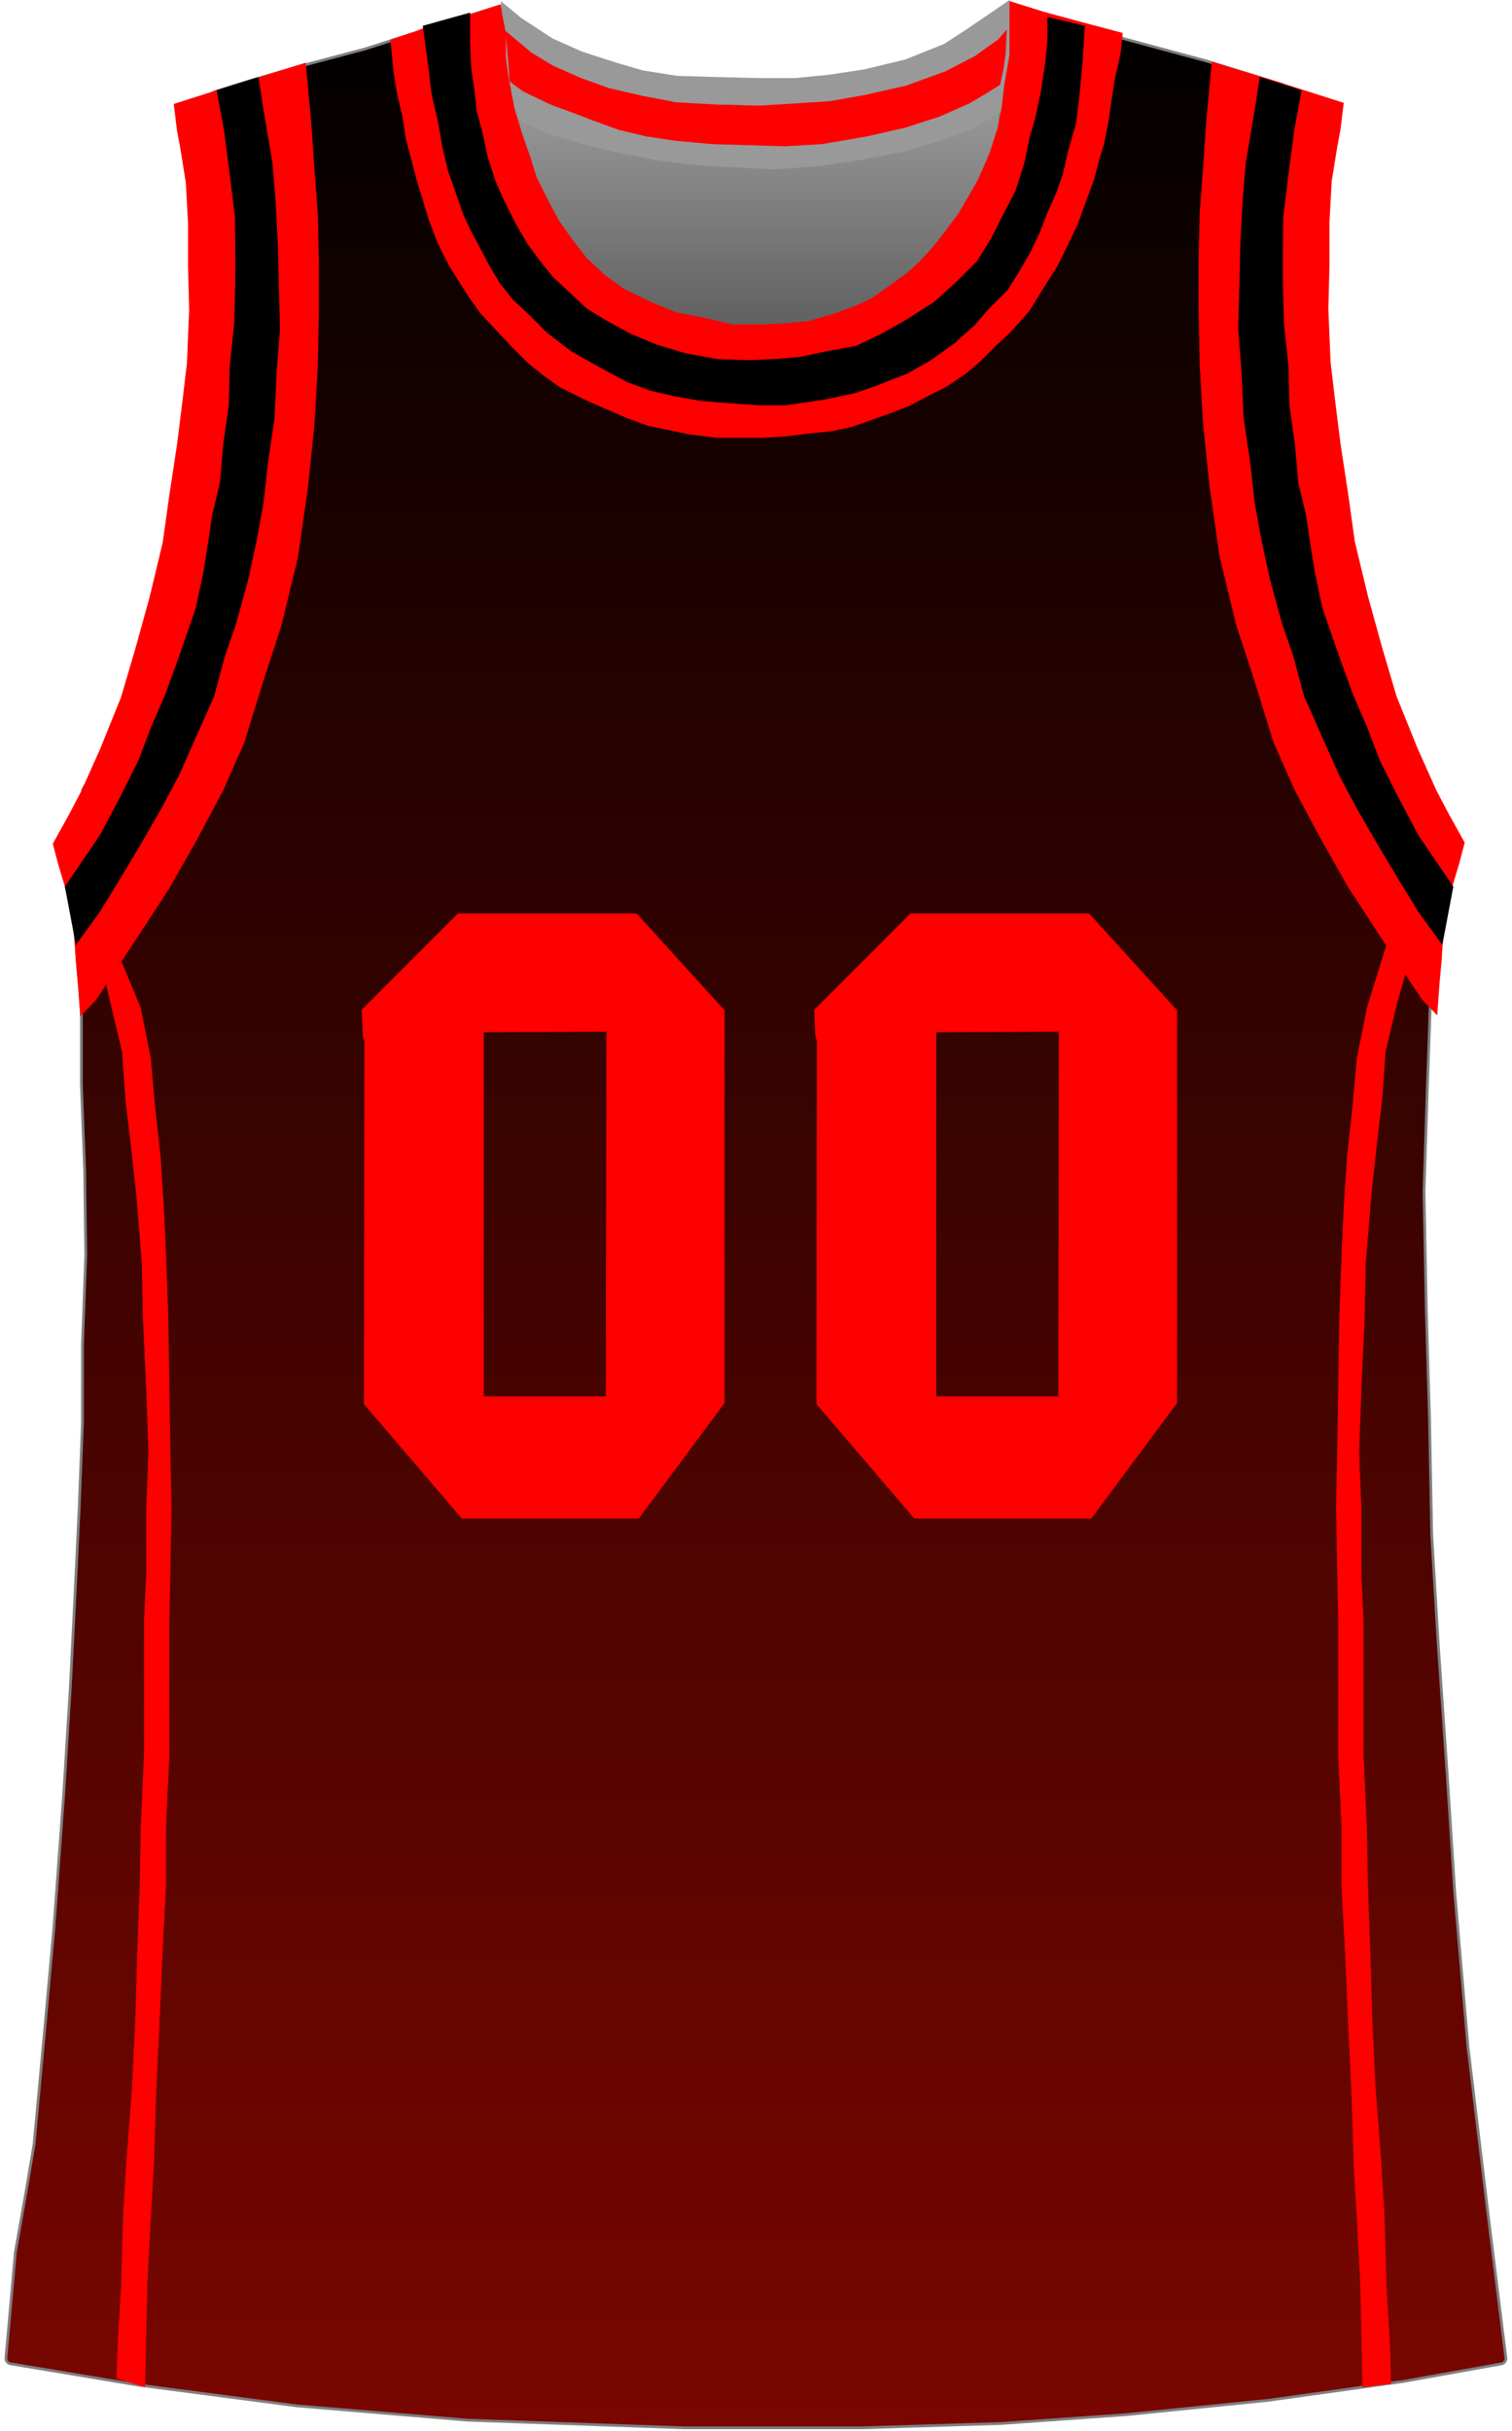 <?xml version="1.0" encoding="UTF-8" standalone="no"?>
<!DOCTYPE svg PUBLIC "-//W3C//DTD SVG 1.1//EN" "http://www.w3.org/Graphics/SVG/1.1/DTD/svg11.dtd">
<svg xmlns:xl="http://www.w3.org/1999/xlink" xmlns:dc="http://purl.org/dc/elements/1.1/" xmlns="http://www.w3.org/2000/svg" version="1.1" viewBox="23 686 275 442" width="275" height="442">
  <defs>
    <linearGradient x1="0" x2="1" id="Gradient" gradientUnits="userSpaceOnUse">
      <stop offset="0" stop-color="#a5a5a5"/>
      <stop offset="1" stop-color="#333"/>
    </linearGradient>
    <linearGradient id="Obj_Gradient" xl:href="#Gradient" gradientTransform="translate(157.45 696) rotate(90) scale(81.8)"/>
    <linearGradient x1="0" x2="1" id="Gradient_2" gradientUnits="userSpaceOnUse">
      <stop offset="0" stop-color="black"/>
      <stop offset="1" stop-color="#7b0600"/>
    </linearGradient>
    <linearGradient id="Obj_Gradient_2" xl:href="#Gradient_2" gradientTransform="translate(160.5 686.75) rotate(90) scale(440.659)"/>
  </defs>
  <g id="Miami" stroke-opacity="1" fill-opacity="1" stroke-dasharray="none" fill="none" stroke="none">
    <title>Miami</title>
    <g id="Miami_Layer_1">
      <title>Layer 1</title>
      <g id="Graphic_15">
        <path d="M 108.7 696 L 153.1 703.8 L 179.9 705.2 L 208.7 697.6 L 210.4 760 L 165.4 777.8 L 113.8 769.2 L 115.7 740.8 L 110.7 723.8 L 104.5 712.6 Z" fill="url(#Obj_Gradient)"/>
        <path d="M 108.7 696 L 153.1 703.8 L 179.9 705.2 L 208.7 697.6 L 210.4 760 L 165.4 777.8 L 113.8 769.2 L 115.7 740.8 L 110.7 723.8 L 104.5 712.6 Z" stroke="black" stroke-linecap="round" stroke-linejoin="round" stroke-width="1"/>
      </g>
      <g id="Graphic_14">
        <path d="M 24.914 1115.762 L 47.983 1119.606 C 47.994 1119.608 48.006 1119.61 48.017 1119.611 L 76.977 1123.406 C 76.992 1123.408 77.008 1123.41 77.023 1123.411 L 107.976 1126.007 C 107.992 1126.009 108.008 1126.009 108.024 1126.01 L 147.582 1127.409 C 147.594 1127.409 147.606 1127.409 147.618 1127.409 L 179.584 1127.409 C 179.595 1127.409 179.605 1127.409 179.616 1127.409 L 205.18 1126.61 C 205.193 1126.61 205.207 1126.609 205.22 1126.608 L 227.785 1125.01 C 227.795 1125.01 227.805 1125.009 227.815 1125.008 L 253.581 1122.411 C 253.594 1122.41 253.606 1122.408 253.619 1122.407 L 277.981 1119.012 C 277.994 1119.01 278.006 1119.008 278.019 1119.006 L 296.067 1115.776 C 296.59 1115.683 296.949 1115.196 296.883 1114.669 L 293.6 1088.211 C 293.6 1088.21 293.6 1088.209 293.6 1088.207 L 290.002 1058.226 C 290.001 1058.215 290 1058.204 289.999 1058.192 L 287.601 1030.22 C 287.6 1030.213 287.6 1030.206 287.599 1030.199 L 286.2 1008.412 C 286.2 1008.41 286.2 1008.409 286.2 1008.407 L 284.6 985.214 C 284.6 985.211 284.6 985.208 284.6 985.205 L 283.401 965.029 C 283.4 965.016 283.4 965.003 283.4 964.989 L 283 944.014 C 283 944.011 283 944.008 283 944.004 L 282.4 923.614 C 282.4 923.611 282.4 923.607 282.4 923.604 L 282 902.635 C 282 902.618 282 902.601 282.001 902.584 L 282.6 883.811 C 282.6 883.81 282.6 883.809 282.6 883.807 L 283.397 861.683 C 283.399 861.634 283.404 861.585 283.413 861.537 L 286.229 846.358 C 286.23 846.353 286.231 846.347 286.232 846.342 L 287.324 839.851 C 287.372 839.564 287.294 839.271 287.109 839.048 L 278.965 829.2 C 278.857 829.069 278.784 828.912 278.753 828.745 L 277.231 820.567 C 277.211 820.456 277.172 820.35 277.116 820.253 L 261.541 793.046 C 261.449 792.885 261.403 792.702 261.409 792.517 L 262.599 755.229 C 262.6 755.21 262.6 755.19 262.599 755.171 L 262.201 740.032 C 262.2 740.011 262.2 739.989 262.201 739.968 L 262.597 729.683 C 262.599 729.628 262.606 729.573 262.617 729.518 L 265.216 717.017 C 265.226 716.973 265.232 716.927 265.235 716.881 L 265.952 706.303 C 265.981 705.882 265.741 705.487 265.353 705.319 L 256.281 701.372 C 256.247 701.357 256.213 701.345 256.177 701.334 L 242.647 697.155 C 242.636 697.152 242.625 697.149 242.613 697.145 L 227.843 693.154 C 227.835 693.151 227.826 693.149 227.818 693.146 L 216.443 689.754 C 216.434 689.751 216.426 689.749 216.418 689.747 L 207.952 687.454 C 207.419 687.309 206.87 687.625 206.725 688.158 C 206.712 688.206 206.703 688.255 206.697 688.304 L 206.231 692.345 C 206.231 692.348 206.23 692.352 206.23 692.355 L 205.836 696.098 C 205.832 696.133 205.83 696.168 205.83 696.203 L 205.83 699.464 C 205.83 699.521 205.825 699.579 205.816 699.635 L 205.042 704.085 C 205.034 704.128 205.03 704.172 205.028 704.216 L 204.411 719.725 C 204.404 719.905 204.348 720.08 204.25 720.231 L 198.867 728.497 C 198.822 728.565 198.77 728.628 198.71 728.684 L 190.225 736.577 C 190.208 736.592 190.191 736.607 190.174 736.621 L 182.908 742.512 C 182.836 742.571 182.757 742.618 182.672 742.655 L 174.598 746.115 C 174.467 746.171 174.327 746.199 174.185 746.196 L 163.621 746 C 163.607 746 163.593 746 163.579 746 L 155.138 746.197 C 155.046 746.199 154.955 746.188 154.866 746.166 L 147.276 744.219 C 147.225 744.207 147.174 744.197 147.122 744.193 L 139.073 743.426 C 138.894 743.409 138.723 743.344 138.578 743.238 L 131.515 738.084 C 131.439 738.028 131.371 737.962 131.313 737.888 L 119.872 723.093 C 119.824 723.031 119.784 722.964 119.752 722.893 L 115.316 713.057 C 115.24 712.889 115.212 712.703 115.236 712.52 L 116.413 703.287 C 116.424 703.196 116.424 703.104 116.41 703.013 L 115.041 693.823 C 115.034 693.775 115.03 693.725 115.03 693.676 L 115.03 688.113 C 115.03 687.56 114.583 687.113 114.03 687.113 C 113.929 687.113 113.828 687.128 113.731 687.159 L 108.032 688.95 C 108.031 688.95 108.03 688.95 108.029 688.951 L 99.231 691.75 C 99.231 691.75 99.23 691.75 99.23 691.75 L 89.255 694.942 C 89.239 694.947 89.222 694.952 89.205 694.957 L 78.641 697.747 C 78.634 697.749 78.627 697.751 78.62 697.753 L 68.241 700.747 C 68.234 700.749 68.227 700.751 68.22 700.753 L 62.025 702.689 C 61.897 702.729 61.778 702.795 61.675 702.882 L 56.984 706.873 C 56.743 707.079 56.613 707.387 56.635 707.703 L 56.998 712.969 C 56.999 712.99 57.001 713.01 57.004 713.031 L 57.991 720.535 C 57.997 720.578 58 720.622 58 720.665 L 58 727.743 C 58 727.781 58.002 727.819 58.007 727.857 L 59.391 739.92 C 59.397 739.973 59.399 740.027 59.396 740.081 L 58.804 752.722 C 58.801 752.774 58.803 752.826 58.809 752.878 L 60.569 768.918 C 60.589 769.102 60.558 769.289 60.478 769.456 L 54.878 781.236 C 54.826 781.345 54.795 781.461 54.785 781.581 L 54.015 790.618 C 54.005 790.738 53.973 790.856 53.921 790.965 L 49.65 799.895 C 49.617 799.965 49.592 800.038 49.575 800.114 L 46.036 816.433 C 46.012 816.544 45.97 816.649 45.911 816.745 L 38.14 829.372 C 38.068 829.489 38.021 829.621 38.001 829.758 L 36.608 839.739 C 36.603 839.78 36.6 839.821 36.599 839.861 L 36.401 852.361 C 36.4 852.393 36.401 852.425 36.404 852.457 L 37.797 869.769 C 37.799 869.796 37.8 869.823 37.8 869.849 L 37.8 883.19 C 37.8 883.203 37.8 883.216 37.801 883.229 L 38.4 898.797 C 38.4 898.805 38.4 898.813 38.4 898.822 L 38.6 914.184 C 38.6 914.201 38.6 914.218 38.599 914.234 L 38.001 930.391 C 38 930.403 38 930.415 38 930.428 L 38 944.59 C 38 944.603 38 944.616 37.999 944.629 L 37.4 960.204 C 37.4 960.208 37.4 960.211 37.4 960.214 L 36.6 976.808 C 36.6 976.809 36.6 976.81 36.6 976.811 L 35.8 992.604 C 35.8 992.607 35.8 992.611 35.8 992.615 L 34.6 1012.004 C 34.6 1012.007 34.6 1012.011 34.6 1012.015 L 32.801 1036.601 C 32.8 1036.606 32.8 1036.612 32.799 1036.618 L 31 1056.408 C 31 1056.409 31 1056.41 31 1056.41 L 29.203 1075.772 C 29.201 1075.797 29.198 1075.821 29.194 1075.846 L 27.831 1083.946 C 27.831 1083.949 27.83 1083.951 27.83 1083.954 L 25.807 1095.407 C 25.802 1095.435 25.799 1095.463 25.796 1095.491 L 24.082 1114.686 C 24.036 1115.207 24.398 1115.676 24.914 1115.762 Z" fill="url(#Obj_Gradient_2)"/>
        <path d="M 24.914 1115.762 L 47.983 1119.606 C 47.994 1119.608 48.006 1119.61 48.017 1119.611 L 76.977 1123.406 C 76.992 1123.408 77.008 1123.41 77.023 1123.411 L 107.976 1126.007 C 107.992 1126.009 108.008 1126.009 108.024 1126.01 L 147.582 1127.409 C 147.594 1127.409 147.606 1127.409 147.618 1127.409 L 179.584 1127.409 C 179.595 1127.409 179.605 1127.409 179.616 1127.409 L 205.18 1126.61 C 205.193 1126.61 205.207 1126.609 205.22 1126.608 L 227.785 1125.01 C 227.795 1125.01 227.805 1125.009 227.815 1125.008 L 253.581 1122.411 C 253.594 1122.41 253.606 1122.408 253.619 1122.407 L 277.981 1119.012 C 277.994 1119.01 278.006 1119.008 278.019 1119.006 L 296.067 1115.776 C 296.59 1115.683 296.949 1115.196 296.883 1114.669 L 293.6 1088.211 C 293.6 1088.21 293.6 1088.209 293.6 1088.207 L 290.002 1058.226 C 290.001 1058.215 290 1058.204 289.999 1058.192 L 287.601 1030.22 C 287.6 1030.213 287.6 1030.206 287.599 1030.199 L 286.2 1008.412 C 286.2 1008.41 286.2 1008.409 286.2 1008.407 L 284.6 985.214 C 284.6 985.211 284.6 985.208 284.6 985.205 L 283.401 965.029 C 283.4 965.016 283.4 965.003 283.4 964.989 L 283 944.014 C 283 944.011 283 944.008 283 944.004 L 282.4 923.614 C 282.4 923.611 282.4 923.607 282.4 923.604 L 282 902.635 C 282 902.618 282 902.601 282.001 902.584 L 282.6 883.811 C 282.6 883.81 282.6 883.809 282.6 883.807 L 283.397 861.683 C 283.399 861.634 283.404 861.585 283.413 861.537 L 286.229 846.358 C 286.23 846.353 286.231 846.347 286.232 846.342 L 287.324 839.851 C 287.372 839.564 287.294 839.271 287.109 839.048 L 278.965 829.2 C 278.857 829.069 278.784 828.912 278.753 828.745 L 277.231 820.567 C 277.211 820.456 277.172 820.35 277.116 820.253 L 261.541 793.046 C 261.449 792.885 261.403 792.702 261.409 792.517 L 262.599 755.229 C 262.6 755.21 262.6 755.19 262.599 755.171 L 262.201 740.032 C 262.2 740.011 262.2 739.989 262.201 739.968 L 262.597 729.683 C 262.599 729.628 262.606 729.573 262.617 729.518 L 265.216 717.017 C 265.226 716.973 265.232 716.927 265.235 716.881 L 265.952 706.303 C 265.981 705.882 265.741 705.487 265.353 705.319 L 256.281 701.372 C 256.247 701.357 256.213 701.345 256.177 701.334 L 242.647 697.155 C 242.636 697.152 242.625 697.149 242.613 697.145 L 227.843 693.154 C 227.835 693.151 227.826 693.149 227.818 693.146 L 216.443 689.754 C 216.434 689.751 216.426 689.749 216.418 689.747 L 207.952 687.454 C 207.419 687.309 206.87 687.625 206.725 688.158 C 206.712 688.206 206.703 688.255 206.697 688.304 L 206.231 692.345 C 206.231 692.348 206.23 692.352 206.23 692.355 L 205.836 696.098 C 205.832 696.133 205.83 696.168 205.83 696.203 L 205.83 699.464 C 205.83 699.521 205.825 699.579 205.816 699.635 L 205.042 704.085 C 205.034 704.128 205.03 704.172 205.028 704.216 L 204.411 719.725 C 204.404 719.905 204.348 720.08 204.25 720.231 L 198.867 728.497 C 198.822 728.565 198.77 728.628 198.71 728.684 L 190.225 736.577 C 190.208 736.592 190.191 736.607 190.174 736.621 L 182.908 742.512 C 182.836 742.571 182.757 742.618 182.672 742.655 L 174.598 746.115 C 174.467 746.171 174.327 746.199 174.185 746.196 L 163.621 746 C 163.607 746 163.593 746 163.579 746 L 155.138 746.197 C 155.046 746.199 154.955 746.188 154.866 746.166 L 147.276 744.219 C 147.225 744.207 147.174 744.197 147.122 744.193 L 139.073 743.426 C 138.894 743.409 138.723 743.344 138.578 743.238 L 131.515 738.084 C 131.439 738.028 131.371 737.962 131.313 737.888 L 119.872 723.093 C 119.824 723.031 119.784 722.964 119.752 722.893 L 115.316 713.057 C 115.24 712.889 115.212 712.703 115.236 712.52 L 116.413 703.287 C 116.424 703.196 116.424 703.104 116.41 703.013 L 115.041 693.823 C 115.034 693.775 115.03 693.725 115.03 693.676 L 115.03 688.113 C 115.03 687.56 114.583 687.113 114.03 687.113 C 113.929 687.113 113.828 687.128 113.731 687.159 L 108.032 688.95 C 108.031 688.95 108.03 688.95 108.029 688.951 L 99.231 691.75 C 99.231 691.75 99.23 691.75 99.23 691.75 L 89.255 694.942 C 89.239 694.947 89.222 694.952 89.205 694.957 L 78.641 697.747 C 78.634 697.749 78.627 697.751 78.62 697.753 L 68.241 700.747 C 68.234 700.749 68.227 700.751 68.22 700.753 L 62.025 702.689 C 61.897 702.729 61.778 702.795 61.675 702.882 L 56.984 706.873 C 56.743 707.079 56.613 707.387 56.635 707.703 L 56.998 712.969 C 56.999 712.99 57.001 713.01 57.004 713.031 L 57.991 720.535 C 57.997 720.578 58 720.622 58 720.665 L 58 727.743 C 58 727.781 58.002 727.819 58.007 727.857 L 59.391 739.92 C 59.397 739.973 59.399 740.027 59.396 740.081 L 58.804 752.722 C 58.801 752.774 58.803 752.826 58.809 752.878 L 60.569 768.918 C 60.589 769.102 60.558 769.289 60.478 769.456 L 54.878 781.236 C 54.826 781.345 54.795 781.461 54.785 781.581 L 54.015 790.618 C 54.005 790.738 53.973 790.856 53.921 790.965 L 49.65 799.895 C 49.617 799.965 49.592 800.038 49.575 800.114 L 46.036 816.433 C 46.012 816.544 45.97 816.649 45.911 816.745 L 38.14 829.372 C 38.068 829.489 38.021 829.621 38.001 829.758 L 36.608 839.739 C 36.603 839.78 36.6 839.821 36.599 839.861 L 36.401 852.361 C 36.4 852.393 36.401 852.425 36.404 852.457 L 37.797 869.769 C 37.799 869.796 37.8 869.823 37.8 869.849 L 37.8 883.19 C 37.8 883.203 37.8 883.216 37.801 883.229 L 38.4 898.797 C 38.4 898.805 38.4 898.813 38.4 898.822 L 38.6 914.184 C 38.6 914.201 38.6 914.218 38.599 914.234 L 38.001 930.391 C 38 930.403 38 930.415 38 930.428 L 38 944.59 C 38 944.603 38 944.616 37.999 944.629 L 37.4 960.204 C 37.4 960.208 37.4 960.211 37.4 960.214 L 36.6 976.808 C 36.6 976.809 36.6 976.81 36.6 976.811 L 35.8 992.604 C 35.8 992.607 35.8 992.611 35.8 992.615 L 34.6 1012.004 C 34.6 1012.007 34.6 1012.011 34.6 1012.015 L 32.801 1036.601 C 32.8 1036.606 32.8 1036.612 32.799 1036.618 L 31 1056.408 C 31 1056.409 31 1056.41 31 1056.41 L 29.203 1075.772 C 29.201 1075.797 29.198 1075.821 29.194 1075.846 L 27.831 1083.946 C 27.831 1083.949 27.83 1083.951 27.83 1083.954 L 25.807 1095.407 C 25.802 1095.435 25.799 1095.463 25.796 1095.491 L 24.082 1114.686 C 24.036 1115.207 24.398 1115.676 24.914 1115.762 Z" stroke="#7f8080" stroke-linecap="round" stroke-linejoin="round" stroke-width=".5"/>
      </g>
      <g id="Graphic_13">
        <path d="M 114.1 686.2 L 114.3 690 L 114.9 696 L 115.5 701.2 L 116.5 705.2 L 117.1 707.6 L 122.5 710.2 L 128.9 712.2 L 135.6 713.8 L 142.8 715.2 L 149.4 716 L 156 716.4 L 163.8 716.8 L 172 716.2 L 179.9 715 L 187.3 713.6 L 194.5 711.4 L 200.1 709.4 L 204.6 706.6 L 206.8 706 L 207.6 698.4 L 206.7 694.4 L 206.9 689.2 L 206.6 686 L 203.7 688 L 198.7 691.4 L 194.7 694 L 187.7 696.8 L 180.3 698.6 L 173.7 699.6 L 167.5 700.2 L 161.1 700.2 L 153.3 700 L 146.2 699.8 L 139.9 698.8 L 135.1 697.4 L 128.9 695.4 L 123.5 693 L 117.7 689.2 Z" fill="#999"/>
      </g>
      <g id="Graphic_12">
        <path d="M 114.9 691.6 L 115.5 697.8 L 115.7 700.8 L 118.1 702.6 L 123.1 705 L 126.9 706.4 L 131.1 708 L 135.5 709.6 L 140.5 710.8 L 145.9 711.6 L 152.5 712.2 L 158.9 712.4 L 165.9 712.6 L 172.5 712.2 L 180.7 710.8 L 187.7 709.2 L 193.9 707.2 L 199.3 704.8 L 202.7 702.8 L 204.9 701.4 L 205.5 698.6 L 205.9 695.8 L 206.1 691.4 L 204.7 693 L 204.5 693.2 L 200.3 696.2 L 194.9 699 L 187.7 701.6 L 180.181 703.292 L 173.9 704.4 L 167.7 704.8 L 161.1 705.2 L 153.3 705 L 146 704.6 L 139.781 703.413 L 133.7 702 L 128.7 700.2 L 123.7 698 L 119.7 695.6 Z" fill="red"/>
      </g>
      <g id="Graphic_11">
        <path d="M 94 693.2 L 98.8 691.6 L 103.2 689.8 L 109 688.4 L 114 686.8 L 115 692 L 115 696.6 L 115.6 700.6 L 116.6 705.8 L 118 710.4 L 119.4 714.4 L 120.6 718.2 L 122.8 722.6 L 124.6 726 L 127 729.4 L 129.6 732.793 L 133 735.992 L 136.6 738.592 L 141.6 740.992 L 146 742.793 L 151.2 743.793 L 156.2 744.992 L 161.2 744.992 L 165.6 744.793 L 170 744.393 L 174.8 742.992 L 178.6 741.592 L 181.6 740.192 L 184.4 738.192 L 188 735.592 L 190.2 733.592 L 192.6 730.992 L 194.8 728.192 L 197.2 724.992 L 199.2 721.592 L 201 718.393 L 203 713.793 L 204.4 709.393 L 205.2 705.393 L 205.6 701.8 L 206.6 695.992 L 206.6 692.393 L 206.6 688.793 L 206.6 686.192 L 213 688.192 L 220.4 690.192 L 227.2 691.992 L 226.8 695.793 L 225.8 700.192 L 225.2 703.992 L 224.6 708.192 L 223.8 712.192 L 223 714.793 L 222 718.592 L 220.6 722.393 L 219 726.793 L 217.2 730.592 L 215.2 734.592 L 212.4 738.992 L 210.2 742.592 L 206.8 746.393 L 204 748.992 L 201.2 751.793 L 198.6 753.992 L 195 756.393 L 192.2 757.793 L 188.4 759.793 L 184.8 761.192 L 181.4 762.393 L 178 763.592 L 174.4 764.393 L 170.4 764.793 L 165.4 765.393 L 161.6 765.592 L 157 765.592 L 153.4 765.592 L 148.4 764.992 L 144.6 764.192 L 140.8 763.4 L 137 762 L 132.8 760.2 L 129.2 758.592 L 124.8 756.393 L 122 754.393 L 119 751.992 L 116 748.992 L 113.2 745.992 L 110.4 742.992 L 108.4 740.192 L 106.6 737.393 L 104.6 734.192 L 102.6 730.192 L 101 725.992 L 99.6 721.393 L 98.8 718.793 L 97.8 714.992 L 96.8 711.192 L 96.2 707.192 L 95.2 702.992 L 94.6 699.192 Z" fill="red"/>
      </g>
      <g id="Graphic_10">
        <path d="M 99.899 690.689 L 108.499 688.289 L 108.499 693.689 L 108.699 698.289 L 109.299 702.489 L 109.699 706.089 L 110.699 709.889 L 111.699 714.489 L 113.099 718.889 L 114.499 722.089 L 116.699 726.489 L 118.899 730.289 L 121.099 733.289 L 123.499 736.289 L 126.699 739.289 L 129.699 742.089 L 133.299 744.289 L 137.699 746.689 L 142.499 748.689 L 147.899 750.289 L 153.499 751.289 L 159.099 751.489 L 163.899 751.289 L 168.499 750.889 L 173.299 749.889 L 178.699 748.889 L 183.299 746.689 L 187.899 744.089 L 192.899 740.889 L 196.899 737.289 L 200.699 733.489 L 203.299 729.289 L 205.299 725.289 L 207.699 720.689 L 209.299 715.689 L 210.299 710.889 L 211.299 707.489 L 212.299 702.689 L 213.099 697.489 L 213.499 693.289 L 213.499 689.089 L 220.299 690.689 L 219.899 697.289 L 219.299 703.689 L 218.699 708.489 L 217.299 713.289 L 216.299 717.689 L 215.099 721.089 L 213.499 724.689 L 212.099 728.289 L 210.499 731.689 L 208.299 735.489 L 206.299 738.689 L 202.699 742.289 L 200.299 745.089 L 196.499 748.489 L 192.299 751.489 L 188.099 753.889 L 182.499 756.089 L 178.499 757.489 L 172.699 758.689 L 165.899 759.689 L 161.099 759.689 L 155.299 759.289 L 150.499 758.889 L 145.899 758.089 L 141.499 757.089 L 137.099 755.489 L 131.899 752.689 L 126.899 749.889 L 122.499 746.489 L 119.499 743.489 L 116.299 740.489 L 113.899 737.489 L 111.899 734.089 L 109.899 730.289 L 108.699 728.089 L 107.299 725.089 L 105.899 721.089 L 104.499 717.089 L 103.499 712.889 L 102.699 708.289 L 101.499 703.089 L 100.899 698.089 Z" fill="black"/>
      </g>
      <g id="Graphic_9">
        <path d="M 54.6 704.9 L 66.2 701.2 L 78.6 697.4 L 79.6 708.1 L 80.2 716.9 L 80.8 724.9 L 81 733.7 L 81 742.5 L 80.8 752.5 L 80.2 763.1 L 79 774.7 L 77.2 787.3 L 74.2 799.7 L 71 809.5 L 67.4 821.1 L 63.6 829.7 L 58.8 838.7 L 53.8 847.5 L 48.2 856.1 L 40.4 867.9 L 37.6 870.8 L 37.2 865.2 L 36.8 860.8 L 36.4 854.6 L 34.8 847.2 L 33.6 843.2 L 32.6 839.4 L 35.6 834 L 37.8 829.8 L 41.2 822.2 L 45 812.8 L 47.6 804 L 50.2 794.6 L 52.6 784.6 L 53.8 776 L 55.2 766.8 L 56.2 758.8 L 57 752 L 57.4 742.4 L 57.2 734.4 L 57.2 726.6 L 56.8 719.2 L 55.8 713 L 55.2 709.8 Z" fill="red"/>
      </g>
      <g id="Graphic_8">
        <path d="M 62.4 702.4 L 70 700 L 71.13 707.224 L 72.53 715.424 L 73.13 722.624 L 73.53 730.224 L 73.73 738.424 L 73.93 745.824 L 73.33 753.424 L 72.93 762.024 L 71.73 770.224 L 70.93 777.424 L 69.73 784.024 L 68.13 791.424 L 65.93 799.424 L 63.93 805.224 L 61.93 812.624 L 58.73 819.824 L 55.53 827.024 L 52.33 833.024 L 48.53 839.624 L 44.33 846.624 L 41.13 851.824 L 36.8 857.8 L 34.8 847.2 L 41.2 837.8 L 45 830.6 L 48.2 824.2 L 50.4 818.4 L 53 812.4 L 55.4 805.8 L 58.6 796.6 L 60 790 L 60.8 785 L 61.6 779.6 L 63 773.8 L 63.6 766.8 L 64.6 759.8 L 64.8 752.4 L 65.6 744.8 L 65.8 737.4 L 65.8 731.4 L 65.73 725.424 L 64.73 717.224 L 63.73 709.624 Z" fill="black"/>
      </g>
      <g id="Graphic_7">
        <path d="M 267.4 704.7 L 255.8 701 L 243.4 697.2 L 242.4 707.9 L 241.8 716.7 L 241.2 724.7 L 241 733.5 L 241 742.3 L 241.2 752.3 L 241.8 762.9 L 243 774.5 L 244.8 787.1 L 247.8 799.5 L 251 809.3 L 254.6 820.9 L 258.4 829.5 L 263.2 838.5 L 268.2 847.3 L 273.8 855.9 L 281.6 867.7 L 284.4 870.6 L 284.8 865 L 285.2 860.6 L 285.6 854.4 L 287.2 847 L 288.4 843 L 289.4 839.2 L 286.4 833.8 L 284.2 829.6 L 280.8 822 L 277 812.6 L 274.4 803.8 L 271.8 794.4 L 269.4 784.4 L 268.2 775.8 L 266.8 766.6 L 265.8 758.6 L 265 751.8 L 264.6 742.2 L 264.8 734.2 L 264.8 726.4 L 265.2 719 L 266.2 712.8 L 266.8 709.6 Z" fill="red"/>
      </g>
      <g id="Graphic_6">
        <path d="M 259.73 702.4 L 252.13 700 L 251 707.224 L 249.6 715.424 L 249 722.624 L 248.6 730.224 L 248.4 738.424 L 248.2 745.824 L 248.8 753.424 L 249.2 762.024 L 250.4 770.224 L 251.2 777.424 L 252.4 784.024 L 254 791.424 L 256.2 799.424 L 258.2 805.224 L 260.2 812.624 L 263.4 819.824 L 266.6 827.024 L 269.8 833.024 L 273.6 839.624 L 277.8 846.624 L 281 851.824 L 285.33 857.8 L 287.33 847.2 L 280.93 837.8 L 277.13 830.6 L 273.93 824.2 L 271.73 818.4 L 269.13 812.4 L 266.73 805.8 L 263.53 796.6 L 262.13 790 L 261.33 785 L 260.53 779.6 L 259.13 773.8 L 258.53 766.8 L 257.53 759.8 L 257.33 752.4 L 256.53 744.8 L 256.33 737.4 L 256.33 731.4 L 256.4 725.424 L 257.4 717.224 L 258.4 709.624 Z" fill="black"/>
      </g>
      <g id="Graphic_5">
        <path d="M 88.788 869.58 L 106.288 852.08 L 138.788 852.08 L 154.788 869.68 L 154.788 941.08 L 139.188 962.08 L 106.988 962.08 L 89.188 941.28 L 89.288 874.08 L 110.988 873.68 L 110.988 939.88 L 133.188 939.88 L 133.288 873.58 L 110.588 873.68 L 89.788 877.28 L 88.988 874.28 Z" fill="red"/>
      </g>
      <g id="Graphic_4">
        <path d="M 43.1 868.4 L 45.2 877.238 L 45.8 885.838 L 46.8 894.238 L 47.8 903.438 L 48.8 915.638 L 49 925.638 L 49.6 938.638 L 50 949.838 L 49.6 960.438 L 49.6 972.038 L 49.2 980.638 L 49.2 994.438 L 49.2 1004.838 L 48.6 1018.438 L 48.4 1029.238 L 48 1039.838 L 47.6 1053.238 L 47 1065.838 L 46 1078.638 L 45.4 1088.638 L 45 1102.238 L 44.4 1112.038 L 44.2 1118.438 L 49.4 1120.038 L 49.6 1110.038 L 49.8 1101.238 L 50.4 1089.638 L 51 1079.438 L 51.4 1066.638 L 52 1054.038 L 52.6 1040.238 L 53.2 1029.038 L 53.2 1018.238 L 53.8 1005.238 L 53.8 994.638 L 53.8 981.238 L 54 971.038 L 54.2 959.838 L 54 950.838 L 53.8 937.838 L 53.6 925.238 L 53.2 914.238 L 52.8 905.438 L 52.2 896.238 L 51.2 887.038 L 50.4 878.238 L 48.6 869.238 L 45.1 860.8 L 42.3 865 Z" fill="red"/>
      </g>
      <g id="Graphic_3">
        <path d="M 277.1 868.412 L 275 877.25 L 274.4 885.85 L 273.4 894.25 L 272.4 903.45 L 271.4 915.65 L 271.2 925.65 L 270.6 938.65 L 270.2 949.85 L 270.6 960.45 L 270.6 972.05 L 271 980.65 L 271 994.45 L 271 1004.85 L 271.6 1018.45 L 271.8 1029.25 L 272.2 1039.85 L 272.6 1053.25 L 273.2 1065.85 L 274.2 1078.65 L 274.8 1088.65 L 275.2 1102.25 L 275.8 1112.05 L 276 1119.4 L 270.8 1120.05 L 270.6 1110.05 L 270.4 1101.25 L 269.8 1089.65 L 269.2 1079.45 L 268.8 1066.65 L 268.2 1054.05 L 267.6 1040.25 L 267 1029.05 L 267 1018.25 L 266.4 1005.25 L 266.4 994.65 L 266.4 981.25 L 266.2 971.05 L 266 959.85 L 266.2 950.85 L 266.4 937.85 L 266.6 925.25 L 267 914.25 L 267.4 905.45 L 268 896.25 L 269 887.05 L 269.8 878.25 L 271.6 869.25 L 275.4 857 L 278.6 863.2 Z" fill="red"/>
      </g>
      <g id="Graphic_2">
        <path d="M 171.089 869.58 L 188.589 852.08 L 221.089 852.08 L 237.089 869.68 L 237.089 941.08 L 221.489 962.08 L 189.289 962.08 L 171.489 941.28 L 171.589 874.08 L 193.289 873.68 L 193.289 939.88 L 215.489 939.88 L 215.589 873.58 L 192.889 873.68 L 172.089 877.28 L 171.289 874.28 Z" fill="red"/>
      </g>
    </g>
  </g>
</svg>
